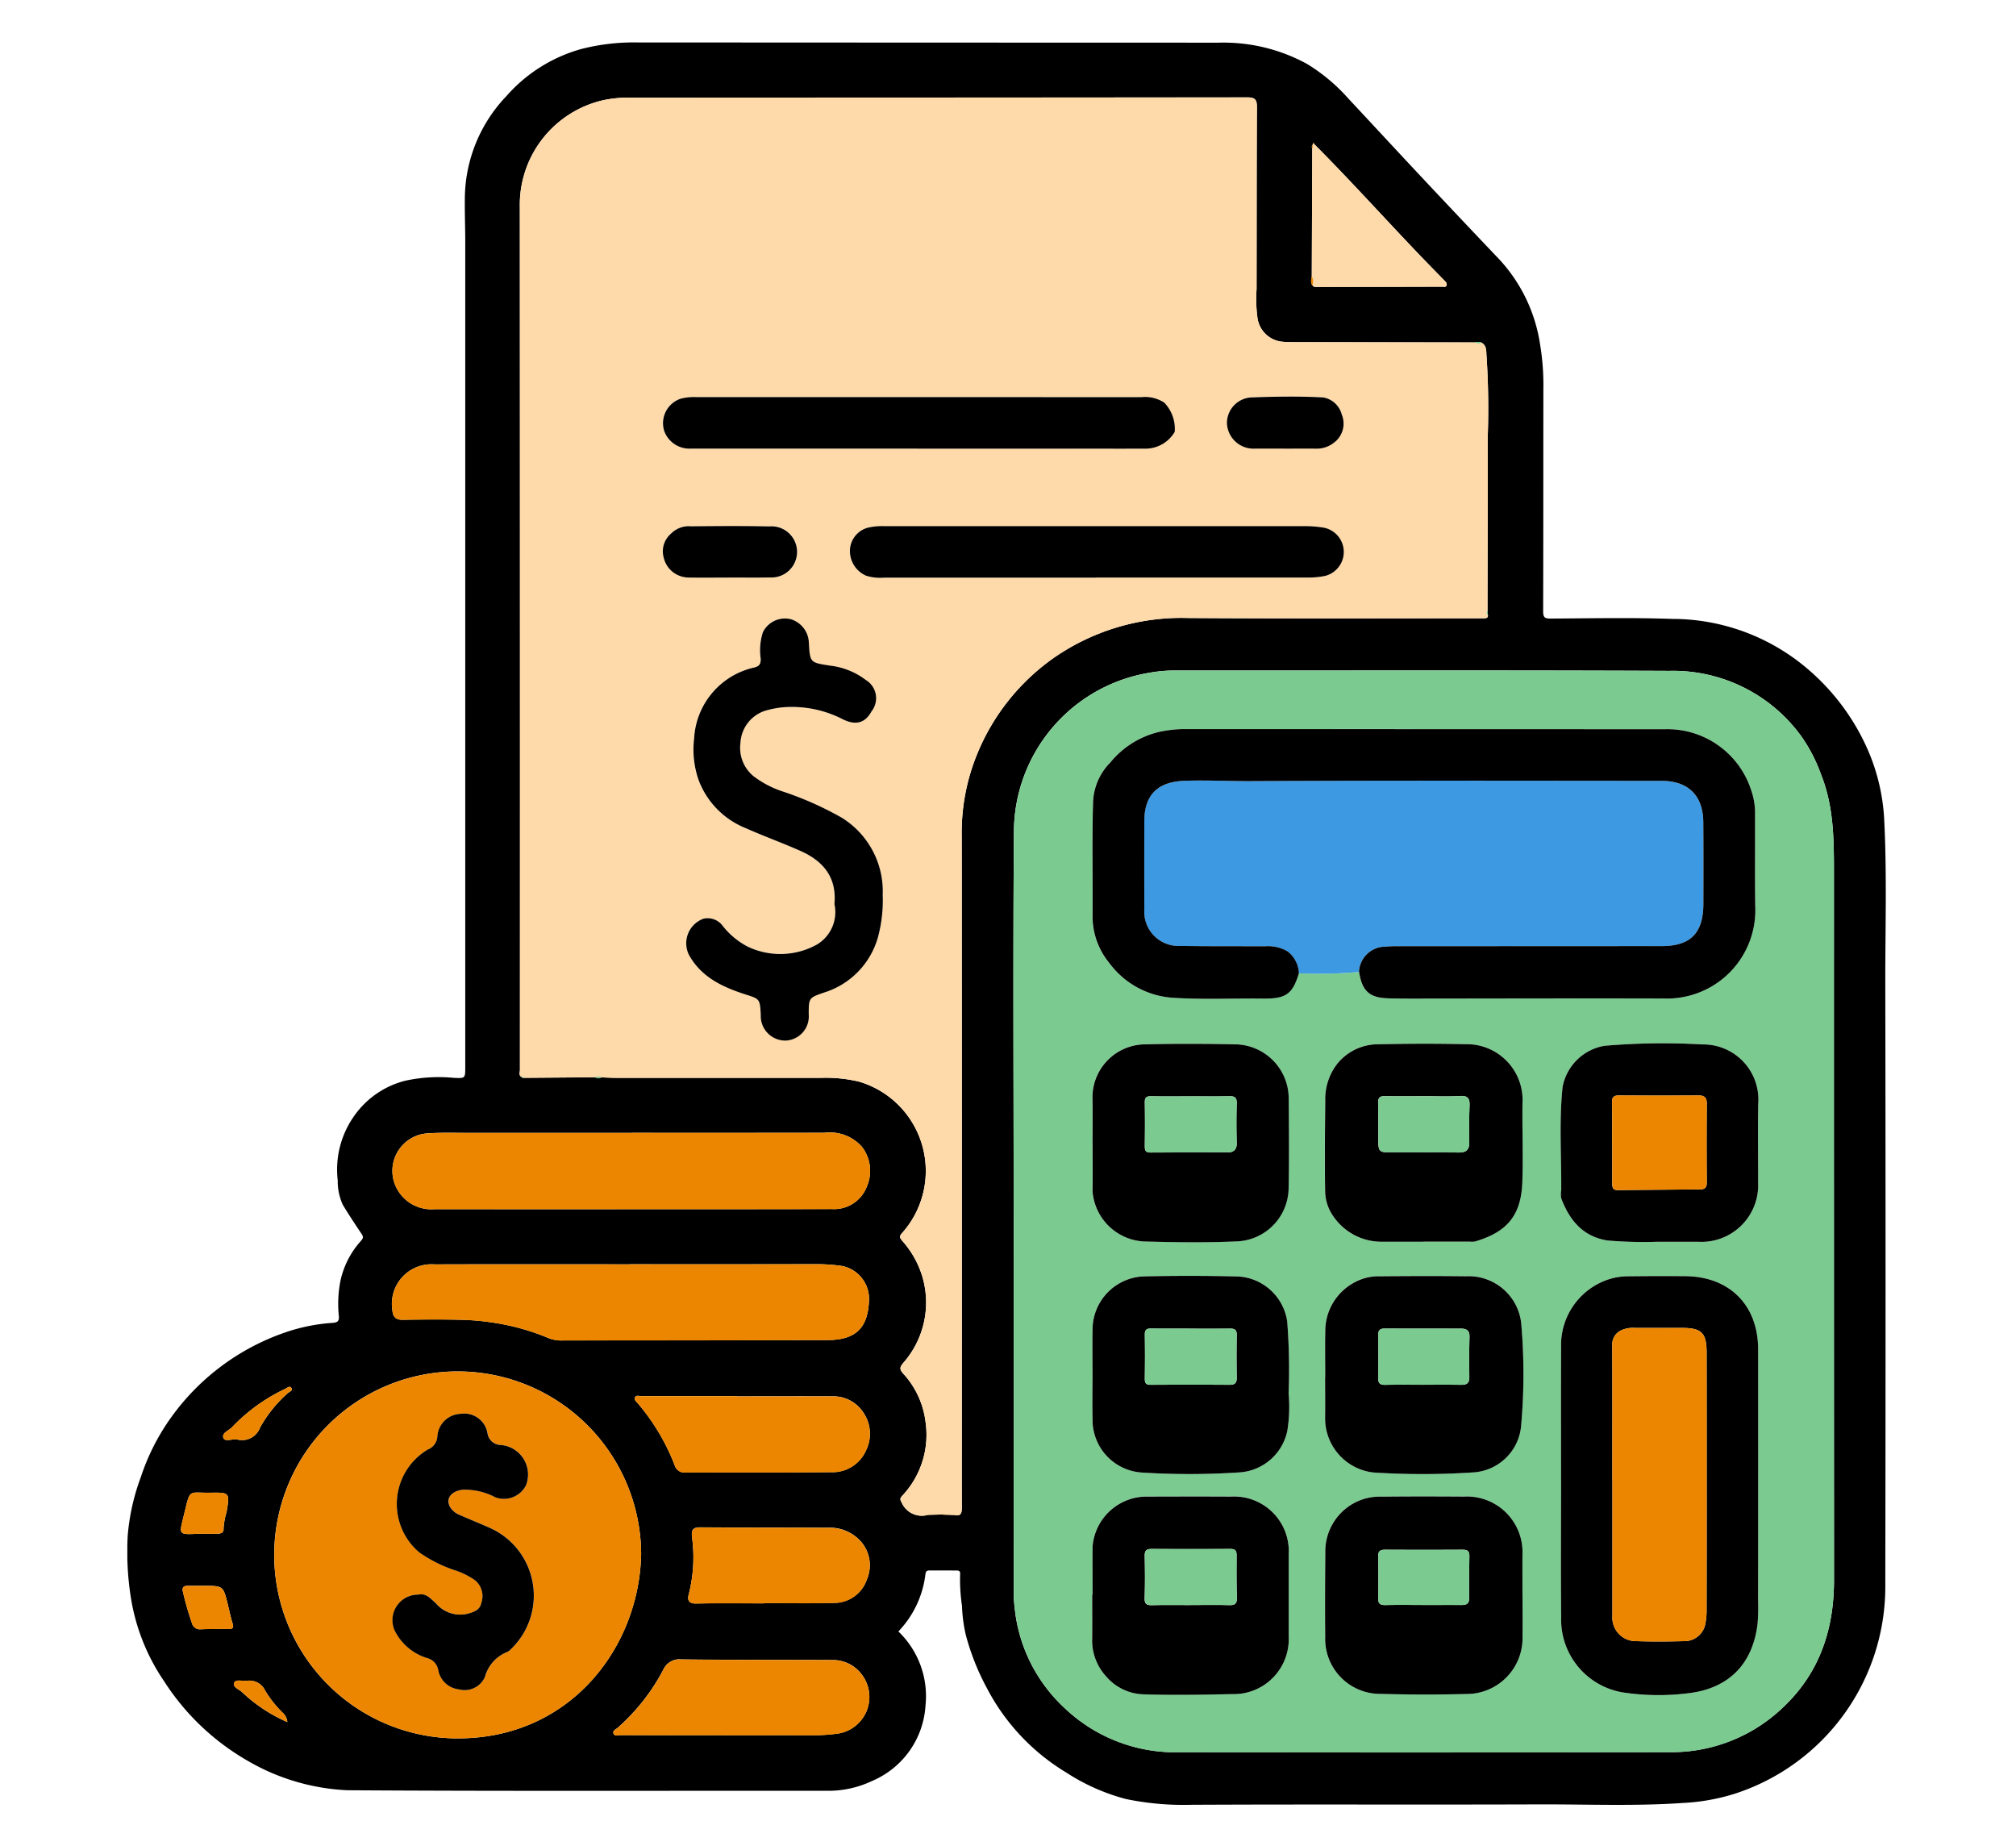 <svg xmlns="http://www.w3.org/2000/svg" xmlns:xlink="http://www.w3.org/1999/xlink" width="190" height="174" viewBox="0 0 190 174">
  <defs>
    <clipPath id="clip-path">
      <rect id="Rectángulo_377738" data-name="Rectángulo 377738" width="190" height="174" transform="translate(390 2504.789)" fill="none" stroke="#707070" stroke-width="1"/>
    </clipPath>
    <clipPath id="clip-path-2">
      <rect id="Rectángulo_378275" data-name="Rectángulo 378275" width="165.734" height="166.087" fill="none"/>
    </clipPath>
  </defs>
  <g id="Enmascarar_grupo_371" data-name="Enmascarar grupo 371" transform="translate(-390 -2504.789)" clip-path="url(#clip-path)">
    <g id="Grupo_1074010" data-name="Grupo 1074010" transform="translate(402 2508.789)">
      <g id="Grupo_1074009" data-name="Grupo 1074009" clip-path="url(#clip-path-2)">
        <path id="Trazado_823911" data-name="Trazado 823911" d="M72.671,149.748a8.447,8.447,0,0,1,2.554,6.976,8.265,8.265,0,0,1-5.009,7.1,9.644,9.644,0,0,1-4.151.939c-15.106-.017-30.214.045-45.319-.053a20.46,20.46,0,0,1-9.483-2.822,22.85,22.85,0,0,1-7.781-7.428A19.342,19.342,0,0,1,.314,146.43a27.688,27.688,0,0,1-.28-5.685,20.558,20.558,0,0,1,1.245-5.563,20.786,20.786,0,0,1,3.007-5.825,22.044,22.044,0,0,1,10.27-7.677,17.3,17.3,0,0,1,4.816-1.018c.474-.033.6-.2.563-.639a11.079,11.079,0,0,1,.178-3.447,8.227,8.227,0,0,1,1.865-3.593c.263-.3.29-.405.1-.7-.606-.906-1.211-1.813-1.77-2.747a5.355,5.355,0,0,1-.479-2.3,8.735,8.735,0,0,1,1.474-5.961,8.388,8.388,0,0,1,4.889-3.429,14.777,14.777,0,0,1,4.573-.272c1.1.057,1.084.042,1.083-1.07q0-26.225,0-52.451,0-12.646,0-25.293c0-1.4-.061-2.81-.037-4.214a14.077,14.077,0,0,1,3.9-9.472A14.6,14.6,0,0,1,42.726.634,19.823,19.823,0,0,1,48.067,0q27.4.016,54.8.021a16.4,16.4,0,0,1,8.324,2.009,17.094,17.094,0,0,1,3.855,3.222c2.362,2.532,4.713,5.073,7.082,7.6q3.581,3.817,7.19,7.607a15.06,15.06,0,0,1,3.818,7.932,23.451,23.451,0,0,1,.321,4.309c-.009,6.972,0,13.945-.021,20.918,0,.62.2.677.74.674,3.81-.021,7.624-.1,11.43.033a19.653,19.653,0,0,1,12.114,4.188,21.17,21.17,0,0,1,6.423,8.406,18.851,18.851,0,0,1,1.425,6.117c.282,5.316.1,10.633.114,15.95q.047,28.174,0,56.348a20.508,20.508,0,0,1-14.1,19.676,19.526,19.526,0,0,1-4.987.9c-4.557.312-9.115.115-13.673.132-10.89.04-21.782-.017-32.672.039a26.748,26.748,0,0,1-6.13-.543,19.2,19.2,0,0,1-5.609-2.485,20.175,20.175,0,0,1-7.5-7.967,22.788,22.788,0,0,1-1.986-5.007,14.248,14.248,0,0,1-.363-2.757,17.078,17.078,0,0,1-.176-2.96c.046-.38-.2-.364-.457-.362q-1.175,0-2.351-.005c-.255,0-.413,0-.461.362a9.378,9.378,0,0,1-2.552,5.392M111.854,9.577l-.046-.119-.071.081L111.7,9.7a.156.156,0,0,0-.025.232q-.022,6.043-.045,12.085c-.033.292-.154.59.061.865a.371.371,0,0,0,.347.159q5.951-.012,11.9-.027c.144,0,.342.076.4-.144.047-.177-.072-.3-.188-.415-.83-.849-1.664-1.695-2.483-2.554-3.279-3.434-6.457-6.965-9.812-10.327m15.768,18.711a.818.818,0,0,0-.578-.016q-8.186-.012-16.37-.024c-.594,0-1.191.012-1.782-.037a2.619,2.619,0,0,1-2.377-2.228,13.327,13.327,0,0,1-.089-2.72c.013-5.728,0-11.455.033-17.183,0-.7-.187-.9-.91-.9q-28.935.032-57.869.025a12.087,12.087,0,0,0-2.716.217,10.109,10.109,0,0,0-7.976,10.1q.034,40.647.01,81.3c0,.239-.159.559.211.7.032.1.1.094.176.055l6.69-.051a.733.733,0,0,0,.608.01c.459.014.917.041,1.376.042q9.682,0,19.366,0A13.418,13.418,0,0,1,69,97.943a8.779,8.779,0,0,1,4.054,14.215c-.3.329-.291.446-.041.754a8.955,8.955,0,0,1,1.922,3.426,8.606,8.606,0,0,1-1.816,8.112c-.345.41-.336.61,0,.992a8.176,8.176,0,0,1,2.1,4.483,8.382,8.382,0,0,1-2.178,7.026c-.236.254-.222.371-.055.662a2.066,2.066,0,0,0,2.464,1.147l.053.025.049-.03,1.334-.034.064.043.074-.025.36.014.058.029.059-.028.372.018.044.029.049-.021c.656.134.686-.267.684-.757-.009-3.187,0-6.374,0-9.561q0-26.821-.009-53.642a19.494,19.494,0,0,1,1.45-7.75A20.616,20.616,0,0,1,87.2,58.075a21.1,21.1,0,0,1,12.764-3.837c9.29.063,18.581.025,27.872.029l.053.036.052-.039c.2-.011.327-.094.282-.323l-.033-.352c.009-5.442.036-10.883.019-16.325a75.631,75.631,0,0,0-.107-7.672c-.047-.455.053-1.012-.483-1.3M83.535,110.272q0,17.878,0,35.756a14.442,14.442,0,0,0,.131,1.837A14.9,14.9,0,0,0,88.374,157a15.123,15.123,0,0,0,10.777,4.126q23.106.021,46.211-.008a15.181,15.181,0,0,0,10.727-4.263c3.414-3.238,4.76-7.322,4.758-11.948q-.015-33.484-.007-66.969c0-3.032-.053-6.039-1.209-8.938a15.271,15.271,0,0,0-1.79-3.509,14.914,14.914,0,0,0-12.484-6.27c-15.565-.069-31.132-.022-46.7-.037a13.747,13.747,0,0,0-2.331.215,15.244,15.244,0,0,0-12.768,14.79c-.093,12.025-.025,24.053-.026,36.079M48.426,142.433a17.292,17.292,0,1,0-17.653,17.386c10.9.211,17.493-8.562,17.653-17.386m-.874-39.674q-7.7,0-15.4,0c-1.3,0-2.6-.042-3.889.046a3.546,3.546,0,0,0-3.094,4.677,3.683,3.683,0,0,0,3.791,2.467q11.39.009,22.776,0c4.89,0,9.782,0,14.671-.013a3.292,3.292,0,0,0,3.279-2.091,3.719,3.719,0,0,0-.425-3.739,4.025,4.025,0,0,0-3.557-1.356q-9.078.015-18.155.006m-.195,12.385v.005c-6.134,0-12.269-.014-18.4.007a3.731,3.731,0,0,0-3.974,4.319c.044.6.3.915.958.9,1.81-.028,3.622-.044,5.43,0a23.332,23.332,0,0,1,3.131.273,21.709,21.709,0,0,1,5.246,1.474,3.334,3.334,0,0,0,1.354.2q12.443-.012,24.884-.034c2.708-.008,3.861-1.175,3.92-3.879a3.153,3.153,0,0,0-2.63-3.118,17.331,17.331,0,0,0-2.326-.157q-8.8.02-17.593.007m8.753,44.385v0c2.836,0,5.672-.005,8.508,0a16.183,16.183,0,0,0,2.341-.156,3.486,3.486,0,0,0,2.347-5.448,3.381,3.381,0,0,0-2.832-1.482c-4.753-.021-9.506-.006-14.259-.061a1.669,1.669,0,0,0-1.712,1,19.2,19.2,0,0,1-4.282,5.443c-.176.154-.5.261-.4.538s.426.154.651.155q4.821.013,9.642.006m1.348-31.935v-.025q-4.534,0-9.068,0c-.2,0-.466-.112-.561.163-.072.2.127.336.244.477a20.3,20.3,0,0,1,3.509,5.873.955.955,0,0,0,1.037.691c4.561-.018,9.123.014,13.684-.033a3.438,3.438,0,0,0,3.315-2.044,3.531,3.531,0,0,0-.228-3.535,3.377,3.377,0,0,0-2.944-1.565c-3-.014-5.991,0-8.988,0m2.548,19.512v-.033c2.186,0,4.373.039,6.558-.014a3.247,3.247,0,0,0,3.125-2.184,3.4,3.4,0,0,0-.422-3.44,3.909,3.909,0,0,0-3.277-1.455c-3.995-.023-7.99-.009-11.984-.042-.71-.006-.861.254-.788.911a14.083,14.083,0,0,1-.3,5.369c-.141.508-.072.921.69.9,2.131-.046,4.264-.016,6.4-.016M7.2,145.444c-.511,0-1.023-.005-1.535,0-.381.005-.522.174-.422.572a28.219,28.219,0,0,0,.846,2.943.766.766,0,0,0,.841.578c.861-.031,1.723-.029,2.585-.023.381,0,.546-.078.409-.513-.187-.588-.306-1.2-.454-1.8-.429-1.751-.429-1.751-2.269-1.762M7,140.535v0c.485,0,.969.014,1.453,0,.3-.012.647-.038.616-.459a6.473,6.473,0,0,1,.284-1.569c.307-1.847.316-1.864-1.529-1.836-2.111.032-1.867-.448-2.473,2.036-.485,1.99-.615,1.909,1.487,1.83.053,0,.107,0,.161,0m3.328-8.892a1.791,1.791,0,0,0,2.165-1.077,12.14,12.14,0,0,1,2.665-3.308c.144-.117.483-.215.3-.471-.157-.224-.388,0-.572.092a16.787,16.787,0,0,0-5,3.6c-.307.337-1.031.552-.822,1.049.148.351.837.066,1.265.111m4.753,26.637a1.334,1.334,0,0,0-.458-.89,10.617,10.617,0,0,1-1.643-2.081,1.618,1.618,0,0,0-1.712-.907c-.419.046-1.052-.175-1.2.186-.169.412.478.616.768.9a14.819,14.819,0,0,0,4.244,2.8" transform="translate(0 0)"/>
        <path id="Trazado_823912" data-name="Trazado 823912" d="M97.722,141.553l-.372-.018c-.038-.084-.077-.09-.116,0l-.36-.014c-.035-.087-.081-.092-.138-.018l-1.334.033c-.038-.084-.072-.085-.1.005a2.065,2.065,0,0,1-2.464-1.147c-.167-.291-.181-.407.055-.662a8.379,8.379,0,0,0,2.177-7.026,8.171,8.171,0,0,0-2.095-4.483c-.342-.381-.351-.582,0-.992a8.607,8.607,0,0,0,1.816-8.112,8.962,8.962,0,0,0-1.921-3.426c-.25-.308-.263-.425.04-.754a8.778,8.778,0,0,0-4.054-14.215,13.418,13.418,0,0,0-3.569-.372q-9.683,0-19.367,0c-.458,0-.917-.027-1.373-.042a.667.667,0,0,0-.61-.01l-6.689.051c-.028-.117-.092-.119-.177-.055-.37-.14-.211-.46-.212-.7q-.006-40.647-.009-81.3A10.109,10.109,0,0,1,64.819,8.2a12.08,12.08,0,0,1,2.716-.217Q96.469,7.97,125.4,7.961c.723,0,.913.2.91.9-.029,5.728-.02,11.455-.033,17.183a13.327,13.327,0,0,0,.088,2.72,2.619,2.619,0,0,0,2.377,2.228c.591.049,1.187.036,1.782.037q8.185.015,16.369.023a.505.505,0,0,0,.579.017c.537.293.435.849.483,1.3a75.441,75.441,0,0,1,.107,7.672c.018,5.442-.01,10.884-.018,16.325a.215.215,0,0,0,.033.353c.045.228-.077.312-.28.323L147.746,57l-.051.049c-9.291,0-18.581.035-27.872-.029a21.1,21.1,0,0,0-12.764,3.837,20.608,20.608,0,0,0-7.12,8.994,19.517,19.517,0,0,0-1.451,7.75q.029,26.821.01,53.642c0,3.187-.007,6.374,0,9.561,0,.49-.028.891-.684.757-.026-.068-.056-.085-.094-.007M86.5,83.974a3.559,3.559,0,0,1-1.655,3.81,7.126,7.126,0,0,1-6.539.186,7.279,7.279,0,0,1-2.346-1.957,1.756,1.756,0,0,0-1.8-.667,2.463,2.463,0,0,0-1.379,3.4c1.137,2.064,3.086,3,5.174,3.687,1.494.49,1.52.412,1.6,2a2.312,2.312,0,0,0,2.321,2.4,2.276,2.276,0,0,0,2.2-2.471c0-1.559,0-1.552,1.455-2.057A7.62,7.62,0,0,0,90.6,87.088a13.337,13.337,0,0,0,.444-3.965,8.161,8.161,0,0,0-3.884-7.293,31.116,31.116,0,0,0-5.659-2.5,9.363,9.363,0,0,1-2.63-1.394,3.459,3.459,0,0,1-1.243-3.153A3.357,3.357,0,0,1,80.189,65.7a8.348,8.348,0,0,1,2.216-.295,10.484,10.484,0,0,1,4.8,1.127c1.256.654,2.168.41,2.77-.7a2.006,2.006,0,0,0-.537-2.971A6.845,6.845,0,0,0,86.1,61.514c-1.911-.3-1.917-.258-2.025-2.178a2.4,2.4,0,0,0-1.7-2.2,2.315,2.315,0,0,0-2.632,1.23,5.505,5.505,0,0,0-.2,2.528c-.018.44-.1.648-.574.785a7.252,7.252,0,0,0-5.706,6.69,8.706,8.706,0,0,0,.439,3.969,7.869,7.869,0,0,0,4.422,4.489c1.7.753,3.447,1.385,5.145,2.138,2.131.946,3.453,2.466,3.218,5.011m7.767-42.916h13.614c2.674,0,5.348.011,8.022,0a3.187,3.187,0,0,0,2.668-1.585,3.555,3.555,0,0,0-.987-2.753,3.3,3.3,0,0,0-2.152-.515q-20.987,0-41.975-.005a4.867,4.867,0,0,0-1.443.149,2.436,2.436,0,0,0-1.551,3.062,2.527,2.527,0,0,0,2.491,1.644q10.657,0,21.313,0M111.1,53.22v-.012q9.967,0,19.933,0a7.761,7.761,0,0,0,1.675-.146,2.33,2.33,0,0,0-.141-4.56,11.371,11.371,0,0,0-1.924-.135l-39.459,0a5.944,5.944,0,0,0-1.369.107,2.277,2.277,0,0,0-1.838,1.878,2.533,2.533,0,0,0,1.511,2.69,4.488,4.488,0,0,0,1.679.179q9.967,0,19.933,0m-34.57-.008V53.2c1.3,0,2.592.02,3.887-.007a2.412,2.412,0,1,0-.057-4.809c-2.455-.052-4.913-.033-7.369-.01a2.347,2.347,0,0,0-1.9.695,2.185,2.185,0,0,0-.692,2.237,2.424,2.424,0,0,0,2.328,1.895c1.268.024,2.537.005,3.806.005m52.311-12.153v0c1.025,0,2.05-.008,3.075,0a2.606,2.606,0,0,0,1.649-.56,2.234,2.234,0,0,0,.74-2.658,2.19,2.19,0,0,0-1.734-1.608c-2.2-.124-4.423-.087-6.632-.008a2.426,2.426,0,0,0-2.457,2.452,2.506,2.506,0,0,0,2.689,2.375c.89,0,1.781,0,2.671,0" transform="translate(-19.853 -2.782)" fill="#fed9a9"/>
        <path id="Trazado_823913" data-name="Trazado 823913" d="M128.388,142.061c0-12.026-.068-24.054.025-36.079a15.243,15.243,0,0,1,12.768-14.79,13.74,13.74,0,0,1,2.331-.215c15.567.015,31.133-.032,46.7.037a14.914,14.914,0,0,1,12.484,6.27,15.271,15.271,0,0,1,1.79,3.509c1.157,2.9,1.209,5.905,1.209,8.938q0,33.484.006,66.969c0,4.626-1.345,8.709-4.758,11.948a15.181,15.181,0,0,1-10.727,4.263q-23.105.054-46.211.008a15.126,15.126,0,0,1-10.777-4.126,14.9,14.9,0,0,1-4.705-9.139,14.444,14.444,0,0,1-.131-1.838q-.006-17.877,0-35.755m32.542-22.676c.274,1.775.966,2.43,2.71,2.481,1.3.038,2.593.026,3.891.025,7.378,0,14.755-.025,22.132-.006a8.327,8.327,0,0,0,8.6-8.765c-.038-2.864,0-5.729-.015-8.594a6.473,6.473,0,0,0-.366-2.275,8.291,8.291,0,0,0-8.138-5.745q-22.782-.028-45.563-.009a11.9,11.9,0,0,0-2.148.275,8.457,8.457,0,0,0-4.55,2.872,5.613,5.613,0,0,0-1.622,3.65c-.109,3.564-.023,7.133-.051,10.7a6.941,6.941,0,0,0,1.58,4.546,8.112,8.112,0,0,0,5.988,3.276c2.833.183,5.673.045,8.51.077,2.153.025,2.77-.424,3.371-2.386a43.475,43.475,0,0,0,5.667-.124m19.043,48.08c0,4.241-.033,8.483.01,12.724a6.959,6.959,0,0,0,5.773,7.084,22.381,22.381,0,0,0,6.3.072c3.772-.466,5.991-2.785,6.439-6.541a19.342,19.342,0,0,0,.047-2.267q.007-11.792.005-23.584c0-4.171-2.7-6.871-6.874-6.9q-2.715-.02-5.43.013a5.962,5.962,0,0,0-2.192.434,6.515,6.515,0,0,0-4.076,6.242c-.02,4.241-.005,8.482,0,12.724m-3.632,10.611h-.009c0-1.269-.006-2.538,0-3.807a5.238,5.238,0,0,0-5.528-5.447c-2.592-.018-5.184-.022-7.776.008a5.086,5.086,0,0,0-2.554.594,5.187,5.187,0,0,0-2.727,4.735c-.021,2.619-.034,5.239-.008,7.857a5.185,5.185,0,0,0,5.26,5.4q4.006.109,8.017.009a5.269,5.269,0,0,0,5.319-5.464c.024-1.3,0-2.592,0-3.888m-9.332-33.265v-.01h4.376a1.741,1.741,0,0,0,.481-.014c2.836-.839,4.345-2.273,4.458-5.6.085-2.483-.02-4.972.015-7.457a5.256,5.256,0,0,0-5.378-5.538c-2.728-.062-5.458-.051-8.186.008a4.948,4.948,0,0,0-3.863,1.8,5.41,5.41,0,0,0-1.163,3.519c-.023,2.81-.057,5.62-.012,8.429a4.209,4.209,0,0,0,.738,2.413,5.5,5.5,0,0,0,4.641,2.448c1.3,0,2.594,0,3.891,0m-9.262,12.733h-.009c0,1.3.016,2.591,0,3.887a5.131,5.131,0,0,0,4.548,5.12,72.363,72.363,0,0,0,9.465-.011,4.822,4.822,0,0,0,4.457-4.321,54.746,54.746,0,0,0,.037-9.46,4.978,4.978,0,0,0-5.222-4.7c-2.7-.034-5.4-.022-8.1,0a4.754,4.754,0,0,0-2.394.565,5.183,5.183,0,0,0-2.774,4.625c-.029,1.43-.006,2.861-.006,4.292m-21.932-21.9h0c0,1.459.025,2.917-.006,4.375a5.132,5.132,0,0,0,4.889,4.768c2.888.078,5.783.122,8.667-.007a5.082,5.082,0,0,0,4.928-4.991c.059-2.808.032-5.618.008-8.426a5.112,5.112,0,0,0-4.961-5.154c-2.861-.059-5.726-.073-8.587,0a5,5,0,0,0-4.948,5.06c.029,1.457.005,2.917.005,4.375m.008,42.443h-.028c0,1.35.01,2.7,0,4.051a5.018,5.018,0,0,0,1.28,3.591,4.824,4.824,0,0,0,3.472,1.726c2.8.095,5.616.043,8.423-.018a5.189,5.189,0,0,0,5.345-5.473q0-3.849,0-7.7a5.152,5.152,0,0,0-5.433-5.441c-2.7-.013-5.4,0-8.1,0a5.114,5.114,0,0,0-4.949,4.72c-.021,1.512,0,3.024,0,4.537m-.008-20.782c0,1.4-.023,2.811,0,4.215a4.97,4.97,0,0,0,4.7,5.053,70.957,70.957,0,0,0,9.231-.023,4.934,4.934,0,0,0,4.425-3.9,14.18,14.18,0,0,0,.122-3.552,57.756,57.756,0,0,0-.133-6.777,4.958,4.958,0,0,0-4.614-4.23q-4.456-.1-8.915-.006A5.019,5.019,0,0,0,135.822,153c-.031,1.432-.006,2.864-.007,4.3m53.16-12.486c1.5,0,2.721,0,3.936,0a5.346,5.346,0,0,0,5.637-5.611c.007-2.458-.028-4.916.009-7.374a5.193,5.193,0,0,0-5.255-5.615,64.641,64.641,0,0,0-9.208.126,4.835,4.835,0,0,0-3.973,3.885c-.338,3.229-.109,6.475-.128,9.714a2.31,2.31,0,0,0-.006.759c.769,2.06,2.025,3.61,4.345,3.989a39.873,39.873,0,0,0,4.644.127" transform="translate(-44.852 -31.788)" fill="#7bcb91"/>
        <path id="Trazado_823914" data-name="Trazado 823914" d="M55.86,209.7c-.16,8.824-6.75,17.6-17.653,17.386A17.288,17.288,0,1,1,55.86,209.7m-20.982,3.839a2.41,2.41,0,0,0-2.264,3.334,5.066,5.066,0,0,0,3.111,2.655,1.4,1.4,0,0,1,1.028,1.17,2.24,2.24,0,0,0,1.967,1.775,2.084,2.084,0,0,0,2.429-1.176,3.512,3.512,0,0,1,2.15-2.373,1.483,1.483,0,0,0,.311-.257,6.985,6.985,0,0,0-1.964-11.4c-.934-.42-1.887-.8-2.823-1.214a1.872,1.872,0,0,1-.984-.808c-.39-.77.127-1.445,1.185-1.589a6.188,6.188,0,0,1,3.115.718,2.33,2.33,0,0,0,2.883-1.144,2.792,2.792,0,0,0-2.36-3.789,1.29,1.29,0,0,1-1.268-1.079,2.22,2.22,0,0,0-2.536-1.86,2.271,2.271,0,0,0-2.193,2.106,1.417,1.417,0,0,1-.909,1.261,5.973,5.973,0,0,0-.8,9.69,12.986,12.986,0,0,0,3.462,1.721,7.1,7.1,0,0,1,1.8.91,1.937,1.937,0,0,1,.587,2.134c-.128.659-.684.846-1.3,1.02a2.985,2.985,0,0,1-2.96-.966c-.5-.447-.943-1.005-1.658-.842" transform="translate(-7.434 -67.267)" fill="#ec8600"/>
        <path id="Trazado_823915" data-name="Trazado 823915" d="M60.967,157.942q9.078,0,18.155,0a4.025,4.025,0,0,1,3.556,1.356,3.717,3.717,0,0,1,.425,3.739,3.292,3.292,0,0,1-3.279,2.091c-4.89.017-9.78.012-14.671.013q-11.388,0-22.776,0a3.679,3.679,0,0,1-3.79-2.467,3.546,3.546,0,0,1,3.093-4.677c1.291-.088,2.592-.045,3.889-.046q7.7,0,15.4,0" transform="translate(-13.415 -55.185)" fill="#ec8600"/>
        <path id="Trazado_823916" data-name="Trazado 823916" d="M60.766,176.98q8.8,0,17.593-.007a17.32,17.32,0,0,1,2.325.157,3.151,3.151,0,0,1,2.629,3.118c-.059,2.7-1.211,3.872-3.92,3.879q-12.442.035-24.884.034a3.329,3.329,0,0,1-1.353-.2,21.719,21.719,0,0,0-5.246-1.474,23.238,23.238,0,0,0-3.131-.273c-1.809-.042-3.621-.025-5.43,0-.661.01-.915-.3-.958-.9a3.731,3.731,0,0,1,3.973-4.32c6.134-.021,12.269-.007,18.4-.007Z" transform="translate(-13.409 -61.836)" fill="#ec8600"/>
        <path id="Trazado_823917" data-name="Trazado 823917" d="M80.707,241.371q-4.821,0-9.642-.006c-.225,0-.553.127-.652-.155s.228-.383.4-.537A19.209,19.209,0,0,0,75.1,235.23a1.667,1.667,0,0,1,1.712-1c4.753.054,9.506.038,14.26.06a3.38,3.38,0,0,1,2.831,1.482,3.486,3.486,0,0,1-2.347,5.449,16.261,16.261,0,0,1-2.34.155c-2.836-.008-5.672,0-8.508,0Z" transform="translate(-24.597 -81.843)" fill="#ec8600"/>
        <path id="Trazado_823918" data-name="Trazado 823918" d="M83.138,196.1c3,0,5.991-.01,8.987,0a3.374,3.374,0,0,1,2.943,1.565,3.53,3.53,0,0,1,.23,3.535,3.44,3.44,0,0,1-3.316,2.045c-4.561.046-9.122.014-13.683.033a.956.956,0,0,1-1.038-.691,20.3,20.3,0,0,0-3.509-5.873c-.117-.141-.316-.273-.245-.476.1-.275.362-.163.561-.163q4.534-.006,9.069,0v.026" transform="translate(-25.679 -68.503)" fill="#ec8600"/>
        <path id="Trazado_823919" data-name="Trazado 823919" d="M88.4,222.263c-2.133,0-4.265-.03-6.4.016-.762.016-.831-.4-.69-.9a14.069,14.069,0,0,0,.3-5.369c-.073-.657.079-.917.789-.911,3.995.033,7.99.02,11.984.043a3.909,3.909,0,0,1,3.277,1.455,3.4,3.4,0,0,1,.422,3.44,3.246,3.246,0,0,1-3.125,2.183c-2.185.053-4.372.014-6.558.014v.033" transform="translate(-28.39 -75.156)" fill="#ec8600"/>
        <path id="Trazado_823920" data-name="Trazado 823920" d="M171.647,14.826l.041-.164.048.053.07-.014c3.354,3.362,6.533,6.893,9.812,10.327.82.859,1.653,1.7,2.483,2.554.116.119.236.239.189.416-.059.22-.257.144-.4.144q-5.952.018-11.9.027a.374.374,0,0,1-.347-.16.981.981,0,0,0-.061-.864q.022-6.044.045-12.086a.15.15,0,0,0,.025-.232" transform="translate(-59.951 -5.123)" fill="#fed9a9"/>
        <path id="Trazado_823921" data-name="Trazado 823921" d="M10,223.557c1.84.011,1.84.011,2.269,1.762.148.6.267,1.209.454,1.8.138.435-.028.516-.409.513-.862-.006-1.724-.008-2.585.023a.765.765,0,0,1-.841-.578,28.478,28.478,0,0,1-.846-2.943c-.1-.4.041-.567.422-.572.511-.008,1.023,0,1.535,0" transform="translate(-2.8 -78.113)" fill="#ec8600"/>
        <path id="Trazado_823922" data-name="Trazado 823922" d="M9.709,213.927c-.054,0-.108,0-.161,0-2.1.079-1.973.16-1.488-1.829.606-2.485.362-2,2.473-2.036,1.846-.028,1.837-.01,1.53,1.837a6.437,6.437,0,0,0-.284,1.569c.031.422-.321.448-.617.459-.483.019-.968.005-1.453.005v0" transform="translate(-2.712 -73.392)" fill="#ec8600"/>
        <path id="Trazado_823923" data-name="Trazado 823923" d="M15.171,199.686c-.427-.045-1.117.239-1.265-.111-.209-.5.515-.712.822-1.049a16.8,16.8,0,0,1,5-3.6c.183-.092.414-.316.572-.092.18.256-.16.353-.3.47a12.169,12.169,0,0,0-2.665,3.308,1.791,1.791,0,0,1-2.164,1.077" transform="translate(-4.846 -68.043)" fill="#ec8600"/>
        <path id="Trazado_823924" data-name="Trazado 823924" d="M20.469,241.191a14.819,14.819,0,0,1-4.244-2.8c-.291-.279-.937-.483-.768-.9.148-.361.781-.141,1.2-.186a1.618,1.618,0,0,1,1.712.907,10.616,10.616,0,0,0,1.643,2.081,1.334,1.334,0,0,1,.458.89" transform="translate(-5.391 -82.911)" fill="#ec8600"/>
        <path id="Trazado_823925" data-name="Trazado 823925" d="M67.749,149.854a.667.667,0,0,1,.61.01.736.736,0,0,1-.61-.01" transform="translate(-23.672 -52.337)" fill="#7bcb91"/>
        <path id="Trazado_823926" data-name="Trazado 823926" d="M171.543,33.848a.98.98,0,0,1,.061.865c-.215-.275-.094-.573-.061-.865" transform="translate(-59.917 -11.827)" fill="#ec8600"/>
        <path id="Trazado_823927" data-name="Trazado 823927" d="M195.854,43.447a.506.506,0,0,1-.579-.016.822.822,0,0,1,.579.016" transform="translate(-68.231 -15.16)" fill="#7bcb91"/>
        <path id="Trazado_823928" data-name="Trazado 823928" d="M197.035,82.722a.215.215,0,0,1-.033-.353l.033.353" transform="translate(-68.808 -28.781)" fill="#7bcb91"/>
        <path id="Trazado_823929" data-name="Trazado 823929" d="M57.2,149.862c.085-.064.149-.062.176.055-.077.04-.144.05-.176-.055" transform="translate(-19.985 -52.349)" fill="#7bcb91"/>
        <path id="Trazado_823930" data-name="Trazado 823930" d="M119.69,213.274c.037-.078.068-.061.094.007l-.049.021Z" transform="translate(-41.821 -74.502)" fill="#ec8600"/>
        <path id="Trazado_823931" data-name="Trazado 823931" d="M118.939,213.238c.04-.089.079-.083.116,0l-.059.029Z" transform="translate(-41.559 -74.485)" fill="#ec8600"/>
        <path id="Trazado_823932" data-name="Trazado 823932" d="M118.173,213.2c.056-.074.1-.069.138.018l-.074.025Z" transform="translate(-41.291 -74.475)" fill="#ec8600"/>
        <path id="Trazado_823933" data-name="Trazado 823933" d="M171.65,14.914a.15.15,0,0,1-.025.232.156.156,0,0,1,.025-.232" transform="translate(-59.954 -5.211)" fill="#ec8600"/>
        <path id="Trazado_823934" data-name="Trazado 823934" d="M196.5,83.386l.051-.048.054.045-.053.039Z" transform="translate(-68.66 -29.119)" fill="#7bcb91"/>
        <path id="Trazado_823935" data-name="Trazado 823935" d="M171.865,14.657l-.069.014-.048-.052.072-.081.046.119" transform="translate(-60.011 -5.08)" fill="#ec8600"/>
        <path id="Trazado_823936" data-name="Trazado 823936" d="M115.965,213.245c.03-.09.064-.089.1-.005l-.05.031Z" transform="translate(-40.52 -74.487)" fill="#ec8600"/>
        <path id="Trazado_823937" data-name="Trazado 823937" d="M94.93,110.346c.235-2.546-1.086-4.066-3.218-5.011-1.7-.753-3.447-1.385-5.144-2.138a7.869,7.869,0,0,1-4.422-4.489,8.706,8.706,0,0,1-.439-3.969,7.252,7.252,0,0,1,5.706-6.69c.478-.137.557-.345.574-.785a5.506,5.506,0,0,1,.2-2.528,2.315,2.315,0,0,1,2.632-1.23,2.4,2.4,0,0,1,1.7,2.2c.108,1.92.115,1.879,2.025,2.178a6.845,6.845,0,0,1,3.339,1.346,2.006,2.006,0,0,1,.537,2.971c-.6,1.107-1.514,1.351-2.77.7a10.476,10.476,0,0,0-4.8-1.127,8.348,8.348,0,0,0-2.216.295,3.357,3.357,0,0,0-2.561,3.087,3.459,3.459,0,0,0,1.243,3.153,9.363,9.363,0,0,0,2.63,1.394,31.071,31.071,0,0,1,5.659,2.5A8.161,8.161,0,0,1,99.48,109.5a13.337,13.337,0,0,1-.444,3.965,7.621,7.621,0,0,1-5.073,5.222c-1.45.5-1.453.5-1.455,2.057a2.276,2.276,0,0,1-2.2,2.471,2.312,2.312,0,0,1-2.321-2.4c-.076-1.593-.1-1.515-1.6-2-2.088-.684-4.038-1.623-5.174-3.687a2.463,2.463,0,0,1,1.379-3.4,1.756,1.756,0,0,1,1.8.667,7.279,7.279,0,0,0,2.346,1.957,7.126,7.126,0,0,0,6.539-.186,3.559,3.559,0,0,0,1.655-3.81" transform="translate(-28.288 -29.153)"/>
        <path id="Trazado_823938" data-name="Trazado 823938" d="M101.52,56.226q-10.656,0-21.312,0a2.527,2.527,0,0,1-2.492-1.644,2.436,2.436,0,0,1,1.551-3.062,4.889,4.889,0,0,1,1.443-.149q20.988,0,41.975.005a3.3,3.3,0,0,1,2.151.515,3.552,3.552,0,0,1,.988,2.753,3.189,3.189,0,0,1-2.669,1.585c-2.674.01-5.348,0-8.022,0q-6.807,0-13.614,0" transform="translate(-27.111 -17.949)"/>
        <path id="Trazado_823939" data-name="Trazado 823939" d="M127.835,74.92q-9.967,0-19.933,0a4.489,4.489,0,0,1-1.679-.18,2.532,2.532,0,0,1-1.511-2.689,2.277,2.277,0,0,1,1.838-1.878,5.9,5.9,0,0,1,1.368-.108l39.46,0a11.371,11.371,0,0,1,1.924.135,2.33,2.33,0,0,1,.141,4.561,7.8,7.8,0,0,1-1.675.146q-9.966,0-19.933,0Z" transform="translate(-36.584 -24.482)"/>
        <path id="Trazado_823940" data-name="Trazado 823940" d="M83.77,74.907c-1.269,0-2.538.019-3.806-.005a2.424,2.424,0,0,1-2.328-1.895,2.184,2.184,0,0,1,.692-2.238,2.345,2.345,0,0,1,1.9-.694c2.456-.024,4.914-.043,7.369.01a2.411,2.411,0,1,1,.057,4.809c-1.3.027-2.591.007-3.887.007Z" transform="translate(-27.09 -24.477)"/>
        <path id="Trazado_823941" data-name="Trazado 823941" d="M164.65,56.2c-.89,0-1.781,0-2.671,0a2.506,2.506,0,0,1-2.689-2.375,2.426,2.426,0,0,1,2.457-2.452c2.209-.079,4.427-.116,6.632.008a2.19,2.19,0,0,1,1.734,1.608,2.234,2.234,0,0,1-.74,2.658,2.606,2.606,0,0,1-1.649.56c-1.025-.011-2.05,0-3.075,0Z" transform="translate(-55.657 -17.926)"/>
        <path id="Trazado_823942" data-name="Trazado 823942" d="M167.551,124.952a43.366,43.366,0,0,1-5.667.124,2.748,2.748,0,0,0-1.072-2.065,3.636,3.636,0,0,0-2.1-.481c-2.674-.007-5.348.01-8.022-.033a3.218,3.218,0,0,1-3.376-3.434q-.011-4.173,0-8.347c.007-2.46,1.272-3.684,3.74-3.777,2.116-.081,4.228.04,6.343.029,12.884-.067,25.769-.034,38.655-.028,2.525,0,3.924,1.388,3.942,3.9.018,2.566.012,5.133.007,7.7-.006,2.747-1.2,3.972-3.93,3.975q-12.4.017-24.8.012a10.186,10.186,0,0,0-1.213.04,2.487,2.487,0,0,0-2.513,2.385" transform="translate(-51.472 -37.356)" fill="#3c99e2"/>
        <path id="Trazado_823943" data-name="Trazado 823943" d="M164.928,122.348a2.487,2.487,0,0,1,2.513-2.385,10.186,10.186,0,0,1,1.213-.04q12.4-.007,24.8-.012c2.725,0,3.924-1.228,3.93-3.975.005-2.567.011-5.133-.007-7.7-.018-2.513-1.417-3.9-3.942-3.9-12.886-.007-25.77-.039-38.655.028-2.115.011-4.227-.109-6.343-.029-2.468.094-3.734,1.317-3.74,3.777q-.013,4.174,0,8.347a3.218,3.218,0,0,0,3.376,3.434c2.673.042,5.348.025,8.022.033a3.636,3.636,0,0,1,2.1.481,2.748,2.748,0,0,1,1.072,2.065c-.6,1.962-1.219,2.41-3.372,2.386-2.837-.033-5.676.105-8.51-.077a8.11,8.11,0,0,1-5.988-3.276,6.941,6.941,0,0,1-1.58-4.546c.027-3.567-.058-7.136.051-10.7a5.61,5.61,0,0,1,1.622-3.65,8.461,8.461,0,0,1,4.55-2.872,11.9,11.9,0,0,1,2.148-.275q22.782,0,45.563.01a8.291,8.291,0,0,1,8.138,5.745,6.475,6.475,0,0,1,.366,2.275c.011,2.865-.023,5.73.016,8.594a8.327,8.327,0,0,1-8.6,8.764c-7.378-.02-14.755,0-22.132.007-1.3,0-2.595.012-3.891-.026-1.744-.051-2.436-.706-2.71-2.481" transform="translate(-48.849 -34.752)"/>
        <path id="Trazado_823944" data-name="Trazado 823944" d="M207.684,198.115c0-4.242-.015-8.483.005-12.724a6.517,6.517,0,0,1,4.076-6.242,5.963,5.963,0,0,1,2.192-.434q2.714-.034,5.429-.013c4.178.03,6.872,2.73,6.874,6.9q.009,11.793-.005,23.584a19.349,19.349,0,0,1-.047,2.267c-.448,3.757-2.667,6.075-6.44,6.541a22.375,22.375,0,0,1-6.3-.072,6.959,6.959,0,0,1-5.773-7.084c-.042-4.241-.01-8.483-.01-12.724m4.834-.175h.007q0,6.4,0,12.8a2.207,2.207,0,0,0,2.214,2.355c1.537.055,3.078.04,4.615,0a1.99,1.99,0,0,0,1.935-1.648,6.906,6.906,0,0,0,.113-1.368q.015-6.157.008-12.314,0-5.914-.005-11.828c0-1.9-.465-2.356-2.333-2.358-1.485,0-2.97.007-4.455,0a2.572,2.572,0,0,0-1.113.165,1.451,1.451,0,0,0-.994,1.394c.018,4.267.008,8.533.008,12.8" transform="translate(-72.563 -62.438)"/>
        <path id="Trazado_823945" data-name="Trazado 823945" d="M192.112,219.877c0,1.3.02,2.593,0,3.888a5.27,5.27,0,0,1-5.319,5.464q-4.006.1-8.017-.01a5.184,5.184,0,0,1-5.259-5.4c-.026-2.619-.012-5.238.008-7.857a5.186,5.186,0,0,1,2.726-4.735,5.091,5.091,0,0,1,2.554-.595c2.592-.029,5.184-.025,7.776-.007a5.238,5.238,0,0,1,5.527,5.447c-.008,1.269,0,2.538,0,3.807Zm-9.381.963c1.213,0,2.426-.008,3.639,0,.448,0,.716-.113.712-.63q-.013-1.981.025-3.962c.008-.45-.157-.619-.61-.617q-3.68.02-7.359,0c-.437,0-.634.141-.627.605.019,1.321.023,2.642,0,3.963-.008.5.174.657.662.646,1.185-.027,2.372-.009,3.558-.01" transform="translate(-60.622 -73.589)"/>
        <path id="Trazado_823946" data-name="Trazado 823946" d="M182.773,163.7c-1.3,0-2.594,0-3.891,0a5.5,5.5,0,0,1-4.642-2.448,4.2,4.2,0,0,1-.737-2.412c-.046-2.809-.012-5.619.012-8.429a5.408,5.408,0,0,1,1.163-3.52,4.953,4.953,0,0,1,3.863-1.8c2.727-.059,5.458-.07,8.186-.007a5.256,5.256,0,0,1,5.378,5.538c-.034,2.485.07,4.974-.015,7.456-.113,3.324-1.622,4.758-4.458,5.6a1.746,1.746,0,0,1-.482.014h-4.377v.01m.059-13.715v0c-1.24,0-2.48.015-3.719-.008-.461-.008-.622.167-.615.613.018,1.078.007,2.156.01,3.235.005,1.457.006,1.456,1.434,1.455,2.049,0,4.1-.017,6.145.007.727.009,1.022-.272,1-1q-.042-1.7.027-3.4c.026-.667-.137-.971-.892-.924-1.127.07-2.263.018-3.395.018" transform="translate(-60.616 -50.681)"/>
        <path id="Trazado_823947" data-name="Trazado 823947" d="M173.522,188.191c0-1.431-.024-2.862.005-4.292a5.185,5.185,0,0,1,2.775-4.625,4.75,4.75,0,0,1,2.393-.565c2.7-.022,5.4-.033,8.1,0a4.978,4.978,0,0,1,5.222,4.7,54.746,54.746,0,0,1-.037,9.46,4.821,4.821,0,0,1-4.457,4.32,72.241,72.241,0,0,1-9.465.011,5.13,5.13,0,0,1-4.547-5.12c.018-1.3,0-2.591,0-3.887h.01m9.221.74c1.188,0,2.376-.014,3.563.007.524.01.809-.129.8-.722-.021-1.269-.018-2.538.016-3.806.016-.582-.28-.766-.777-.767-2.4,0-4.805.005-7.208-.009-.454,0-.625.163-.619.614.015,1.35.02,2.7,0,4.05-.009.5.18.654.666.643,1.187-.026,2.375-.008,3.563-.009" transform="translate(-60.626 -62.436)"/>
        <path id="Trazado_823948" data-name="Trazado 823948" d="M139.814,154.533c0-1.459.023-2.917-.005-4.375a5,5,0,0,1,4.948-5.06c2.861-.073,5.726-.059,8.587,0a5.113,5.113,0,0,1,4.961,5.155c.024,2.809.05,5.618-.008,8.426a5.081,5.081,0,0,1-4.928,4.991c-2.884.129-5.78.086-8.667.007a5.132,5.132,0,0,1-4.889-4.768c.031-1.457.006-2.916.006-4.375h0M149.075,150v0c-1.24,0-2.48.019-3.719-.01-.449-.01-.625.105-.616.58.025,1.374.018,2.749,0,4.124,0,.38.057.6.52.6,2.426-.016,4.852,0,7.278-.012.558,0,.885-.243.865-.893q-.057-1.859,0-3.72c.018-.55-.177-.694-.7-.681-1.212.031-2.425.01-3.639.01" transform="translate(-48.85 -50.681)"/>
        <path id="Trazado_823949" data-name="Trazado 823949" d="M139.813,219.887c0-1.512-.017-3.025,0-4.537a5.115,5.115,0,0,1,4.95-4.72c2.7-.007,5.4-.016,8.1,0a5.152,5.152,0,0,1,5.434,5.44q0,3.848,0,7.7a5.19,5.19,0,0,1-5.345,5.473c-2.807.06-5.618.113-8.423.018a4.825,4.825,0,0,1-3.472-1.725,5.017,5.017,0,0,1-1.28-3.592c.012-1.35,0-2.7,0-4.051h.027m9.26.957c1.215,0,2.431-.023,3.645.01.529.014.714-.154.7-.688-.036-1.322-.038-2.646-.023-3.969,0-.43-.088-.641-.573-.638q-3.725.022-7.451,0c-.494,0-.648.172-.637.663.029,1.323.034,2.647-.006,3.969-.017.559.193.679.7.667,1.214-.031,2.43-.01,3.645-.012" transform="translate(-48.842 -73.594)"/>
        <path id="Trazado_823950" data-name="Trazado 823950" d="M139.814,187.942c0-1.432-.025-2.865.005-4.3a5.019,5.019,0,0,1,4.814-4.927q4.456-.1,8.915.007a4.958,4.958,0,0,1,4.614,4.229,57.9,57.9,0,0,1,.133,6.777,14.211,14.211,0,0,1-.123,3.552,4.933,4.933,0,0,1-4.424,3.9,70.957,70.957,0,0,1-9.232.023,4.968,4.968,0,0,1-4.7-5.053c-.028-1.4-.005-2.81,0-4.215m9.171-4.3v0c-1.213,0-2.427.014-3.641-.008-.453-.008-.612.137-.6.6.026,1.375.02,2.751,0,4.126-.005.4.09.583.535.58q3.722-.024,7.443,0c.468,0,.69-.145.682-.65-.021-1.348-.025-2.7,0-4.045.009-.474-.178-.608-.615-.6-1.267.016-2.535.006-3.8.006" transform="translate(-48.849 -62.43)"/>
        <path id="Trazado_823951" data-name="Trazado 823951" d="M216.673,163.685a39.859,39.859,0,0,1-4.644-.126c-2.32-.379-3.576-1.929-4.345-3.99a2.309,2.309,0,0,1,.005-.759c.02-3.239-.211-6.485.128-9.714a4.835,4.835,0,0,1,3.973-3.885,64.639,64.639,0,0,1,9.208-.126,5.194,5.194,0,0,1,5.256,5.615c-.038,2.457,0,4.916-.009,7.374a5.346,5.346,0,0,1-5.637,5.61c-1.215,0-2.431,0-3.935,0m-4.186-9.32h.01c0,1.242-.006,2.485,0,3.727,0,.342-.033.729.514.723,2.592-.029,5.184-.043,7.776-.069.4,0,.623-.146.619-.635-.024-2.484-.019-4.969,0-7.453,0-.561-.215-.766-.764-.764q-3.767.021-7.534,0c-.5,0-.643.186-.633.666.027,1.269.009,2.539.009,3.808" transform="translate(-72.549 -50.659)"/>
        <path id="Trazado_823952" data-name="Trazado 823952" d="M40.861,215.677c.715-.163,1.155.395,1.658.842a2.985,2.985,0,0,0,2.96.966c.62-.174,1.176-.361,1.3-1.02a1.937,1.937,0,0,0-.587-2.134,7.1,7.1,0,0,0-1.8-.91,12.986,12.986,0,0,1-3.462-1.721,5.973,5.973,0,0,1,.8-9.69,1.417,1.417,0,0,0,.909-1.261,2.271,2.271,0,0,1,2.193-2.106,2.22,2.22,0,0,1,2.536,1.86,1.29,1.29,0,0,0,1.268,1.079,2.792,2.792,0,0,1,2.36,3.789,2.33,2.33,0,0,1-2.883,1.144,6.188,6.188,0,0,0-3.115-.718c-1.059.144-1.576.819-1.185,1.589a1.872,1.872,0,0,0,.984.808c.936.415,1.889.794,2.823,1.214a6.985,6.985,0,0,1,1.964,11.4,1.482,1.482,0,0,1-.311.257,3.512,3.512,0,0,0-2.15,2.373,2.084,2.084,0,0,1-2.429,1.176,2.24,2.24,0,0,1-1.967-1.775,1.4,1.4,0,0,0-1.028-1.17,5.066,5.066,0,0,1-3.111-2.655,2.41,2.41,0,0,1,2.264-3.334" transform="translate(-13.417 -69.406)"/>
        <path id="Trazado_823953" data-name="Trazado 823953" d="M215.115,200.565c0-4.267.009-8.533-.008-12.8a1.451,1.451,0,0,1,.994-1.394,2.572,2.572,0,0,1,1.113-.165c1.485.007,2.97,0,4.455,0,1.868,0,2.328.459,2.333,2.358q.012,5.914.005,11.828,0,6.157-.008,12.314a6.91,6.91,0,0,1-.113,1.368,1.99,1.99,0,0,1-1.935,1.648c-1.537.038-3.079.053-4.615,0a2.207,2.207,0,0,1-2.214-2.355q0-6.4,0-12.8Z" transform="translate(-75.161 -65.063)" fill="#ec8600"/>
        <path id="Trazado_823954" data-name="Trazado 823954" d="M185.423,223.54c-1.186,0-2.373-.018-3.558.008-.488.011-.671-.15-.662-.645.023-1.321.019-2.642,0-3.963-.007-.464.19-.608.627-.606q3.68.017,7.359,0c.453,0,.619.167.61.617q-.038,1.98-.025,3.962c0,.517-.264.634-.712.629-1.213-.013-2.426,0-3.639,0" transform="translate(-63.314 -76.289)" fill="#7bcb91"/>
        <path id="Trazado_823955" data-name="Trazado 823955" d="M185.527,152.631c1.132,0,2.267.051,3.395-.018.755-.046.918.258.892.924q-.066,1.7-.027,3.4c.018.733-.277,1.014-1,1-2.047-.024-4.1-.008-6.145-.007-1.427,0-1.429,0-1.434-1.455,0-1.079.007-2.157-.01-3.235-.007-.446.154-.621.615-.613,1.239.023,2.479.008,3.719.008v0" transform="translate(-63.311 -53.323)" fill="#7bcb91"/>
        <path id="Trazado_823956" data-name="Trazado 823956" d="M185.432,191.587c-1.188,0-2.376-.018-3.563.008-.485.011-.675-.145-.666-.644.023-1.349.018-2.7,0-4.049-.005-.45.165-.617.619-.613,2.4.014,4.805,0,7.208.009.5,0,.793.185.777.766-.034,1.269-.037,2.538-.016,3.807.01.592-.275.731-.8.722-1.187-.021-2.375-.007-3.563-.006" transform="translate(-63.314 -65.092)" fill="#7bcb91"/>
        <path id="Trazado_823957" data-name="Trazado 823957" d="M151.724,152.647c1.213,0,2.427.021,3.639-.01.519-.013.714.131.7.681q-.06,1.858,0,3.72c.02.65-.307.89-.865.893-2.426.012-4.852,0-7.278.012-.463,0-.523-.219-.52-.6.013-1.375.02-2.75,0-4.124-.008-.474.167-.59.616-.58,1.239.029,2.479.01,3.719.01v0" transform="translate(-51.499 -53.333)" fill="#7bcb91"/>
        <path id="Trazado_823958" data-name="Trazado 823958" d="M151.727,223.5c-1.215,0-2.431-.021-3.645.01-.508.013-.718-.107-.7-.667.04-1.321.034-2.646.006-3.968-.011-.491.142-.667.637-.664q3.726.025,7.451,0c.485,0,.578.209.573.639-.016,1.323-.014,2.646.023,3.968.014.535-.17.7-.7.688-1.214-.033-2.43-.011-3.645-.009" transform="translate(-51.497 -76.245)" fill="#7bcb91"/>
        <path id="Trazado_823959" data-name="Trazado 823959" d="M151.635,186.3c1.267,0,2.535.01,3.8-.006.438-.005.625.129.615.6-.026,1.348-.021,2.7,0,4.045.008.5-.214.652-.682.65q-3.722-.017-7.443,0c-.444,0-.54-.18-.535-.58.018-1.375.024-2.751,0-4.126-.008-.464.151-.61.6-.6,1.213.022,2.427.008,3.641.008Z" transform="translate(-51.5 -65.091)" fill="#7bcb91"/>
        <path id="Trazado_823960" data-name="Trazado 823960" d="M215.09,157c0-1.269.018-2.539-.009-3.808-.01-.479.128-.669.633-.666q3.768.028,7.534,0c.55,0,.769.2.764.764-.019,2.485-.024,4.969,0,7.453,0,.489-.218.63-.619.635-2.592.026-5.184.04-7.776.069-.547.006-.511-.381-.514-.723-.011-1.242,0-2.485,0-3.727Z" transform="translate(-75.152 -53.295)" fill="#ec8600"/>
      </g>
    </g>
  </g>
</svg>
